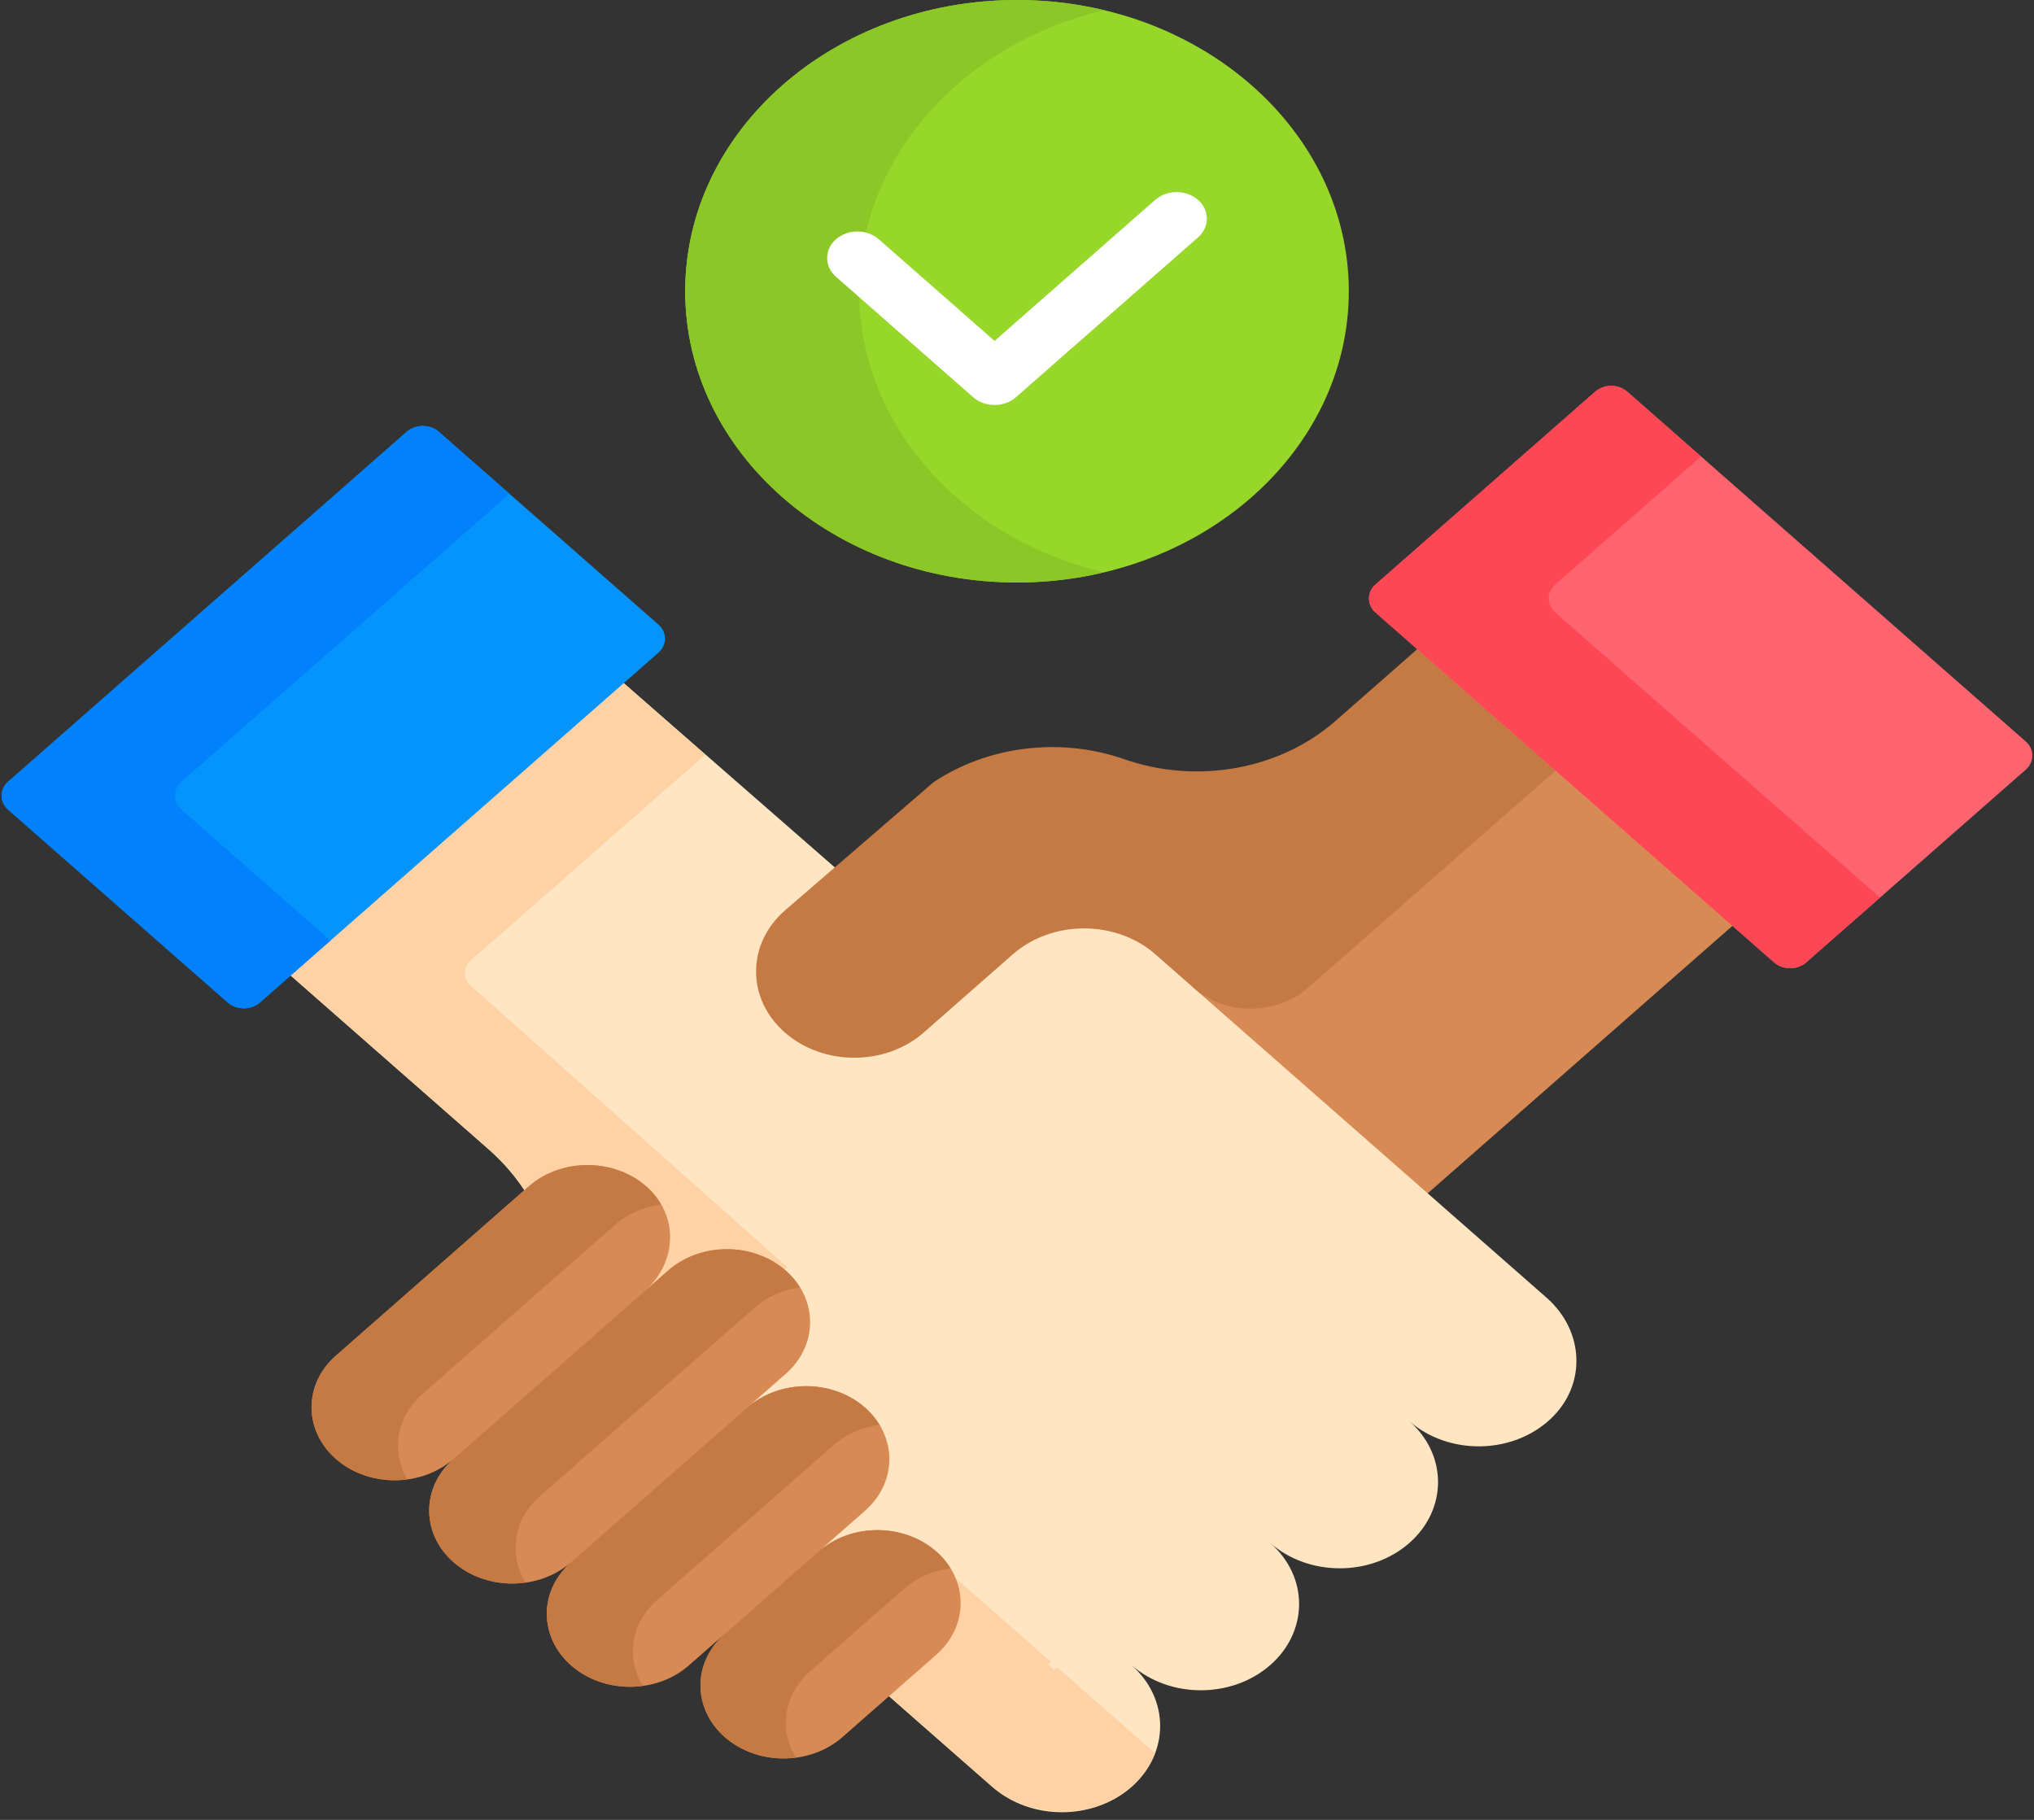 <svg width="133" height="119" viewBox="0 0 133 119" fill="none" xmlns="http://www.w3.org/2000/svg">
<rect x="0" y="0" width="133" height="119" fill="#333333" stroke="none"/>
<path d="M66.5 38.089C78.483 38.089 88.196 29.562 88.196 19.044C88.196 8.527 78.483 0 66.5 0C54.517 0 44.804 8.527 44.804 19.044C44.804 29.562 54.517 38.089 66.5 38.089Z" fill="#97D729"/>
<path d="M56.178 19.044C56.178 10.254 62.964 2.86 72.187 0.666C70.374 0.234 68.469 0 66.5 0C54.517 0 44.804 8.526 44.804 19.044C44.804 29.562 54.517 38.089 66.5 38.089C68.469 38.089 70.374 37.855 72.187 37.423C62.964 35.229 56.178 27.834 56.178 19.044Z" fill="#8BC727"/>
<path d="M65.033 26.482C64.527 26.482 64.021 26.312 63.635 25.973L54.665 18.099C53.892 17.421 53.892 16.322 54.665 15.644C55.437 14.967 56.689 14.967 57.461 15.644L65.033 22.291L75.539 13.069C76.311 12.391 77.563 12.391 78.336 13.069C79.108 13.747 79.108 14.846 78.336 15.524L66.431 25.973C66.045 26.312 65.539 26.482 65.033 26.482Z" fill="white"/>
<path d="M101.717 50.062L85.325 64.441C84.379 65.27 83.121 65.728 81.784 65.728C80.446 65.728 79.188 65.27 78.242 64.44L77.874 64.772L93.167 78.196L113.467 60.376L101.717 50.062Z" fill="#D88A55"/>
<path d="M101.126 84.853L78.057 64.603L78.243 64.439L75.736 62.239C74.441 61.102 72.719 60.476 70.888 60.476C69.057 60.476 67.335 61.102 66.04 62.239L60.219 67.349C59.055 68.37 57.508 68.933 55.862 68.933C54.217 68.933 52.67 68.37 51.506 67.349C50.343 66.327 49.702 64.969 49.702 63.525C49.702 62.081 50.343 60.723 51.506 59.701L54.148 57.434L54.586 56.719L40.6 44.507L18.82 63.624L31.942 75.142C32.93 76.009 33.761 76.985 34.426 78.035L34.757 77.745C35.735 76.887 37.035 76.414 38.417 76.414C39.865 76.414 41.258 76.954 42.239 77.894C44.08 79.659 43.953 82.522 41.956 84.275L42.329 84.603L43.874 83.246C44.852 82.388 46.151 81.916 47.534 81.916C48.947 81.916 50.267 82.406 51.251 83.297C53.206 85.068 53.18 87.927 51.194 89.671L48.682 91.876L49.055 92.203C50.033 91.345 51.332 90.872 52.715 90.872C54.128 90.872 55.448 91.363 56.431 92.254C58.387 94.024 58.361 96.884 56.375 98.628L53.344 101.288L53.717 101.615C54.695 100.757 55.994 100.284 57.377 100.284C58.79 100.284 60.11 100.775 61.093 101.666C63.048 103.437 63.023 106.296 61.036 108.04L57.947 110.751L64.894 116.848C67.402 119.051 71.47 119.051 73.979 116.848C76.488 114.646 76.488 111.076 73.979 108.874C76.488 111.076 80.556 111.076 83.064 108.874C85.573 106.671 85.573 103.101 83.064 100.899C85.573 103.101 89.641 103.101 92.15 100.899C94.658 98.696 94.658 95.126 92.15 92.924C94.713 95.174 98.905 95.125 101.397 92.776C103.772 90.538 103.589 87.015 101.126 84.853Z" fill="#FFE5C2"/>
<path d="M51.117 83.187L51.49 82.86L30.77 64.442C30.26 63.99 30.263 63.261 30.776 62.811L46.114 49.347L40.599 44.507L18.819 63.624L31.941 75.142C32.929 76.009 33.76 76.985 34.425 78.035L34.756 77.745C35.734 76.887 37.033 76.414 38.416 76.414C39.864 76.414 41.257 76.953 42.238 77.893C44.079 79.659 43.953 82.522 41.955 84.275L42.328 84.603L43.783 83.325C44.74 82.486 46.014 81.955 47.366 81.918C48.781 81.88 50.109 82.334 51.117 83.187Z" fill="#FED2A4"/>
<path d="M69.11 109.007L68.915 109.179L68.542 108.852C68.608 108.794 68.666 108.732 68.728 108.672L61.971 102.741C62.972 104.452 62.657 106.617 61.036 108.04L57.947 110.751L64.791 116.758C67.337 118.994 71.567 119.048 74.065 116.77C74.751 116.145 75.233 115.414 75.526 114.639L69.11 109.007Z" fill="#FED2A4"/>
<path d="M92.857 42.285L87.315 47.15C83.699 50.324 78.279 51.305 73.528 49.648C69.312 48.176 64.57 48.785 61.029 51.158L51.319 59.538C48.81 61.74 48.81 65.31 51.319 67.513C53.828 69.715 57.896 69.715 60.404 67.513L66.226 62.402C68.8 60.143 72.974 60.143 75.548 62.402L78.056 64.603C80.114 66.41 83.452 66.411 85.512 64.605L101.907 50.229L92.857 42.285Z" fill="#C57A44"/>
<path d="M61.282 101.504C59.168 99.59 55.677 99.566 53.53 101.451L56.56 98.791C58.661 96.947 58.687 93.965 56.62 92.092C54.506 90.177 51.016 90.153 48.868 92.039L51.379 89.834C53.48 87.99 53.507 85.008 51.439 83.136C49.325 81.221 45.835 81.197 43.687 83.082L42.142 84.439C44.219 82.615 44.417 79.64 42.432 77.737C40.326 75.718 36.752 75.666 34.57 77.581L21.964 88.646C19.84 90.51 19.84 93.533 21.964 95.398C24.088 97.262 27.532 97.262 29.656 95.398C27.532 97.262 27.532 100.285 29.656 102.15C31.78 104.014 35.224 104.014 37.348 102.15C35.224 104.014 35.224 107.037 37.348 108.902C39.472 110.766 42.917 110.766 45.041 108.902L47.395 106.836C45.271 108.7 45.271 111.723 47.395 113.588C49.519 115.452 52.963 115.452 55.087 113.588L61.221 108.203C63.322 106.359 63.349 103.377 61.282 101.504Z" fill="#D88A55"/>
<path d="M27.62 91.156L40.226 80.091C41.072 79.347 42.13 78.904 43.229 78.754C43.019 78.393 42.758 78.05 42.432 77.737C40.326 75.718 36.752 75.666 34.57 77.581L21.964 88.646C19.84 90.51 19.84 93.533 21.964 95.398C23.238 96.516 24.986 96.958 26.64 96.735C25.573 94.936 25.899 92.666 27.62 91.156Z" fill="#C57A44"/>
<path d="M35.307 97.832L49.337 85.516C50.177 84.779 51.223 84.338 52.311 84.183C52.08 83.81 51.792 83.456 51.439 83.136C49.325 81.221 45.835 81.197 43.687 83.082L29.657 95.398C27.532 97.263 27.532 100.285 29.657 102.15C30.941 103.277 32.707 103.718 34.372 103.482C33.254 101.672 33.563 99.362 35.307 97.832Z" fill="#C57A44"/>
<path d="M42.979 104.617L54.498 94.506C55.347 93.76 56.408 93.318 57.51 93.168C57.276 92.784 56.982 92.421 56.62 92.092C54.506 90.178 51.015 90.154 48.867 92.039L37.349 102.15C35.224 104.015 35.224 107.038 37.349 108.902C38.623 110.021 40.371 110.463 42.026 110.24C40.928 108.434 41.244 106.139 42.979 104.617Z" fill="#C57A44"/>
<path d="M52.981 109.277L59.116 103.892C59.972 103.14 61.042 102.697 62.153 102.552C61.922 102.178 61.635 101.824 61.281 101.504C59.167 99.59 55.677 99.566 53.529 101.451L47.395 106.836C45.271 108.701 45.271 111.723 47.395 113.588C48.663 114.701 50.401 115.144 52.047 114.929C50.928 113.118 51.237 110.807 52.981 109.277Z" fill="#C57A44"/>
<path d="M43.05 42.682L16.996 65.552C16.415 66.062 15.474 66.062 14.893 65.552L0.54 52.952C-0.041 52.443 -0.041 51.616 0.54 51.106L26.594 28.236C27.175 27.727 28.116 27.727 28.697 28.236L43.051 40.836C43.631 41.346 43.631 42.172 43.05 42.682Z" fill="#0593FC"/>
<path d="M11.873 52.952C11.293 52.443 11.293 51.616 11.873 51.106L33.312 32.288L28.697 28.236C28.116 27.727 27.174 27.727 26.594 28.236L0.54 51.106C-0.041 51.616 -0.041 52.443 0.54 52.952L14.893 65.552C15.474 66.062 16.416 66.062 16.997 65.552L21.612 61.501L11.873 52.952Z" fill="#0182FC"/>
<path d="M89.949 40.059L116.003 62.929C116.584 63.439 117.525 63.439 118.106 62.929L132.46 50.33C133.041 49.82 133.041 48.993 132.46 48.484L106.406 25.614C105.825 25.104 104.883 25.104 104.303 25.614L89.949 38.213C89.368 38.723 89.368 39.55 89.949 40.059Z" fill="#FE646F"/>
<path d="M101.704 40.059C101.123 39.549 101.123 38.723 101.704 38.213L111.232 29.85L106.406 25.614C105.825 25.104 104.883 25.104 104.303 25.614L89.949 38.213C89.368 38.723 89.368 39.55 89.949 40.059L116.003 62.929C116.584 63.439 117.525 63.439 118.106 62.929L122.932 58.693L101.704 40.059Z" fill="#FD4755"/>
</svg>
